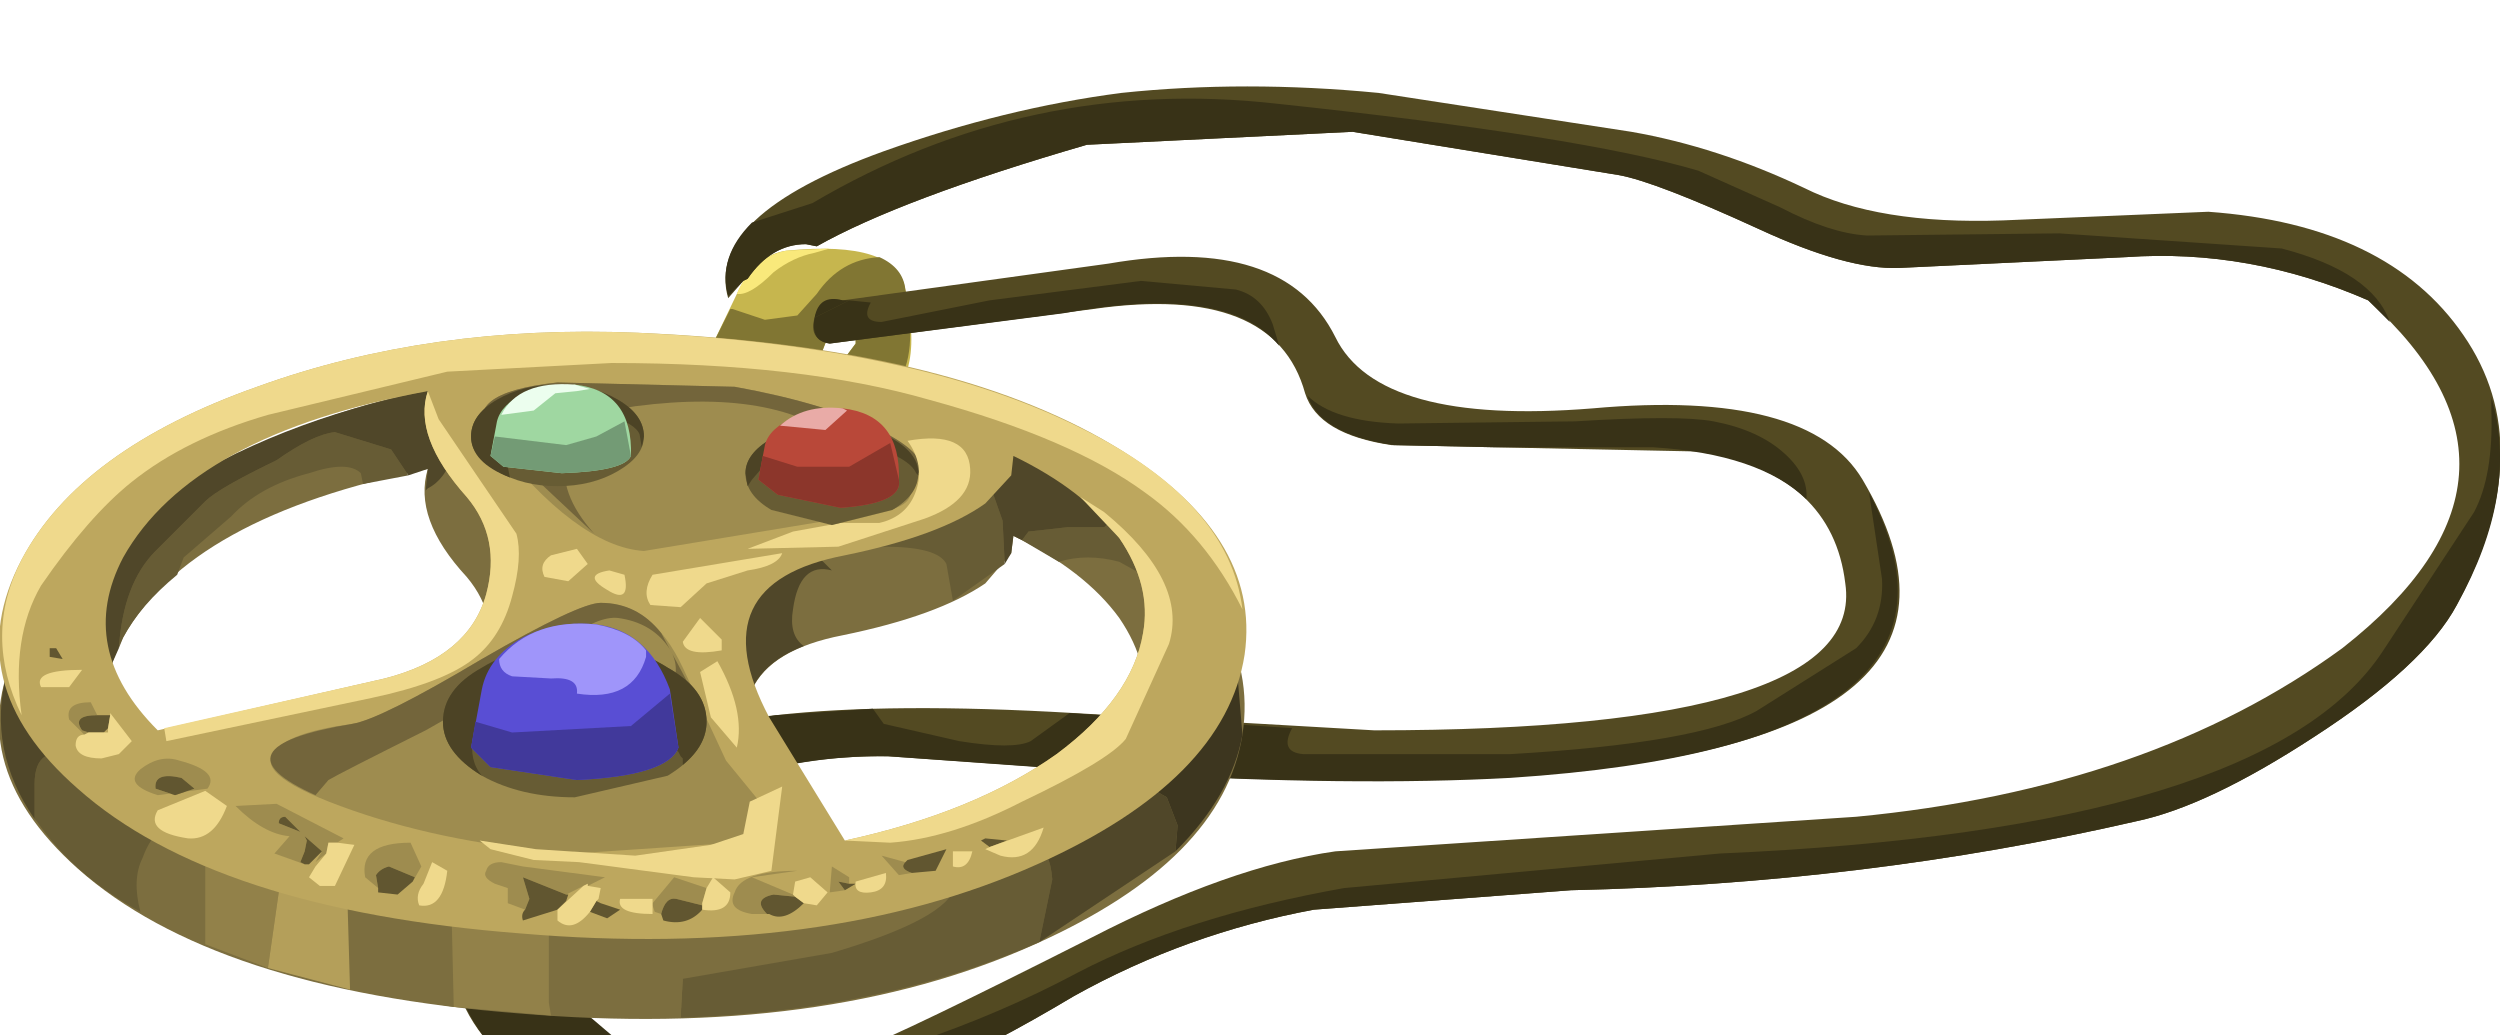 <?xml version="1.0" encoding="UTF-8" standalone="no"?>
<svg xmlns:xlink="http://www.w3.org/1999/xlink" height="23.95px" width="57.85px" xmlns="http://www.w3.org/2000/svg">
  <g transform="matrix(1.0, 0.0, 0.0, 1.0, 0.0, 0.0)">
    <use height="23.95" transform="matrix(1.0, 0.0, 0.0, 1.0, 0.0, 2.0)" width="57.85" xlink:href="#shape0"/>
  </g>
  <defs>
    <g id="shape0" transform="matrix(1.0, 0.0, 0.0, 1.0, 0.0, -2.0)">
      <path d="M20.95 6.7 Q21.45 9.05 20.15 9.35 18.65 9.65 19.35 8.55 L19.8 7.95 19.8 7.2 Q19.45 7.1 19.25 7.55 L19.0 8.2 Q18.7 8.65 18.0 8.8 17.2 9.0 16.95 8.45 L16.45 8.05 17.1 6.7 Q17.5 5.9 18.2 5.8 20.75 5.55 20.95 6.7" fill="#c6b64e" fill-rule="evenodd" stroke="none"/>
      <path d="M19.35 8.55 L19.8 7.95 19.8 7.2 Q19.45 7.1 19.25 7.55 L19.0 8.2 Q18.7 8.65 18.0 8.8 17.2 9.0 16.95 8.45 L16.45 8.05 16.9 7.15 16.95 7.15 17.7 7.4 18.45 7.3 18.9 6.8 Q19.45 6.0 20.35 5.95 20.9 6.2 20.95 6.7 21.25 8.2 20.75 8.9 L20.4 9.25 20.15 9.35 Q18.65 9.65 19.35 8.55" fill="#817633" fill-rule="evenodd" stroke="none"/>
      <path d="M17.05 6.8 Q17.4 5.95 18.2 5.8 L19.2 5.75 18.85 5.85 Q18.35 5.95 17.9 6.3 17.35 6.85 17.05 6.8" fill="#f9e97b" fill-rule="evenodd" stroke="none"/>
      <path d="M11.6 24.45 Q9.1 21.95 12.25 19.2 14.95 16.85 17.95 16.55 20.6 16.25 24.85 16.5 L31.8 16.9 Q43.2 16.9 42.7 13.5 42.4 11.0 39.4 10.45 L34.6 10.35 32.2 10.3 Q30.5 10.05 30.2 9.1 29.5 6.55 25.3 7.15 L19.2 7.95 Q18.7 7.85 18.85 7.35 19.0 6.85 19.5 6.95 L25.65 6.1 Q29.7 5.4 30.9 7.8 31.9 9.85 36.85 9.45 41.85 9.0 43.1 11.1 46.7 17.2 35.15 17.95 31.55 18.2 26.25 17.9 L20.55 17.5 Q16.6 17.45 13.25 19.9 12.95 23.15 14.0 24.0 14.9 24.7 18.5 24.7 L19.85 24.3 Q20.9 23.9 25.25 21.7 28.45 20.05 30.9 19.7 L42.95 18.9 Q49.75 18.25 54.2 15.0 59.3 11.0 54.8 6.95 52.05 5.75 49.2 5.95 L43.95 6.2 Q42.75 6.25 40.7 5.3 38.3 4.2 37.45 4.05 L31.3 3.05 25.15 3.35 Q20.85 4.6 18.9 5.7 L18.65 5.65 Q17.85 5.65 17.3 6.45 L17.2 6.5 16.85 6.9 Q16.3 5.0 20.45 3.5 23.25 2.5 25.95 2.15 28.8 1.85 31.9 2.15 L37.75 3.05 Q39.75 3.4 41.75 4.35 43.45 5.2 46.35 5.1 L51.1 4.9 Q55.25 5.2 57.0 7.75 58.8 10.35 56.85 14.0 56.1 15.4 53.55 17.05 51.1 18.65 49.45 19.0 43.15 20.45 36.35 20.6 L30.4 21.05 Q27.45 21.6 24.85 23.05 21.0 25.35 18.75 25.7 13.7 26.55 11.6 24.45" fill="#534a22" fill-rule="evenodd" stroke="none"/>
      <path d="M11.6 24.45 Q10.8 23.65 10.55 22.65 L13.5 23.4 14.5 24.25 14.2 24.5 Q14.05 24.95 14.75 25.2 L16.8 25.25 Q21.4 24.4 24.95 22.5 27.45 21.2 31.1 20.55 L39.8 19.75 Q52.45 19.2 55.15 15.05 L57.25 11.85 Q57.7 11.0 57.65 9.5 L57.65 9.2 Q58.3 11.4 56.85 14.0 56.1 15.4 53.55 17.05 51.1 18.65 49.45 19.0 43.15 20.45 36.35 20.6 L30.4 21.05 Q27.45 21.6 24.85 23.05 21.0 25.35 18.75 25.7 13.7 26.55 11.6 24.45" fill="#383217" fill-rule="evenodd" stroke="none"/>
      <path d="M43.55 13.4 L43.25 11.4 Q46.35 17.25 34.95 18.0 31.3 18.2 26.1 17.9 L20.55 17.5 Q17.4 17.45 14.4 19.15 L13.15 19.05 17.35 16.65 17.95 16.55 20.2 16.4 20.45 16.75 22.2 17.15 Q23.45 17.35 23.85 17.15 L24.75 16.5 29.9 16.85 Q29.6 17.4 30.15 17.45 L34.95 17.45 Q39.3 17.2 40.65 16.45 L42.95 15.0 Q43.6 14.35 43.55 13.4" fill="#383217" fill-rule="evenodd" stroke="none"/>
      <path d="M19.2 7.95 Q18.75 7.9 18.85 7.35 L19.65 6.95 20.15 7.0 Q19.9 7.45 20.4 7.45 L22.9 6.95 26.4 6.5 28.6 6.7 Q29.2 6.85 29.45 7.5 L29.6 8.0 Q28.4 6.55 24.6 7.25 L19.2 7.95" fill="#383217" fill-rule="evenodd" stroke="none"/>
      <path d="M36.45 9.75 Q38.85 9.6 39.65 9.75 40.7 9.95 41.3 10.5 41.85 11.0 41.8 11.55 40.7 10.5 38.25 10.35 L34.6 10.35 32.25 10.3 Q30.55 10.05 30.25 9.15 30.85 9.75 32.35 9.8 L36.45 9.75" fill="#383217" fill-rule="evenodd" stroke="none"/>
      <path d="M49.2 5.95 L43.95 6.2 Q42.75 6.25 40.7 5.3 38.3 4.2 37.45 4.05 L31.3 3.05 25.15 3.35 Q20.85 4.6 18.9 5.7 L18.65 5.65 Q17.85 5.65 17.3 6.45 L17.2 6.5 16.85 6.85 Q16.6 5.95 17.4 5.15 L18.8 4.7 Q23.8 1.75 29.55 2.4 36.6 3.15 39.3 3.95 L41.2 4.8 Q42.35 5.4 43.2 5.45 L47.65 5.4 52.8 5.75 Q54.9 6.3 55.3 7.45 L54.8 6.95 Q52.05 5.75 49.2 5.95" fill="#383217" fill-rule="evenodd" stroke="none"/>
      <path d="M19.5 6.95 L19.65 6.95 18.85 7.35 Q18.95 6.8 19.5 6.95" fill="#383217" fill-rule="evenodd" stroke="none"/>
      <path d="M22.8 13.5 Q21.7 14.25 19.5 14.7 16.15 15.35 17.8 18.45 L19.55 21.3 Q22.55 20.65 24.45 19.3 26.2 18.0 26.45 16.5 26.65 15.4 25.9 14.3 25.1 13.2 23.45 12.4 L23.4 12.8 22.8 13.5 M0.5 14.8 Q1.9 12.15 5.85 10.35 10.0 8.45 14.6 8.65 21.65 8.95 25.65 11.7 29.2 14.1 28.75 17.0 28.3 19.9 23.95 21.85 19.05 24.05 12.0 23.45 4.95 22.9 1.8 20.1 -1.0 17.6 0.5 14.8 M9.9 10.85 Q4.4 11.95 2.85 14.75 1.75 16.85 3.65 18.75 L8.9 17.55 Q10.85 17.05 11.25 15.55 11.6 14.3 10.8 13.35 9.55 12.0 9.9 10.85" fill="#7c6e3f" fill-rule="evenodd" stroke="none"/>
      <path d="M0.15 15.6 L0.55 14.7 2.55 15.45 2.5 15.65 2.4 15.85 0.35 16.0 0.15 15.6" fill="#675c35" fill-rule="evenodd" stroke="none"/>
      <path d="M7.15 10.95 Q6.0 11.25 5.35 11.95 L4.25 12.9 4.1 13.3 Q3.25 14.0 2.85 14.75 L2.75 15.0 Q2.85 13.5 3.6 12.75 L4.75 11.6 Q5.05 11.3 6.4 10.65 7.25 10.05 7.75 10.0 L9.05 10.4 9.45 11.0 8.4 11.2 8.35 10.95 Q8.05 10.65 7.15 10.95" fill="#675c35" fill-rule="evenodd" stroke="none"/>
      <path d="M10.45 10.7 L10.7 8.9 11.0 8.85 10.45 10.7" fill="#675c35" fill-rule="evenodd" stroke="none"/>
      <path d="M24.5 13.0 L23.65 12.5 23.8 12.3 24.7 12.2 25.55 12.2 25.9 11.9 27.2 12.95 Q27.1 13.55 26.8 13.5 L26.35 13.25 25.9 13.0 Q25.15 12.8 24.5 13.0" fill="#675c35" fill-rule="evenodd" stroke="none"/>
      <path d="M18.8 12.7 L19.15 9.15 21.8 9.85 22.9 11.2 23.2 12.05 23.25 13.05 22.05 13.9 21.9 13.05 Q21.7 12.65 20.45 12.65 L18.8 12.75 18.8 12.7" fill="#675c35" fill-rule="evenodd" stroke="none"/>
      <path d="M3.3 19.85 Q3.05 20.35 3.25 21.1 1.7 20.25 0.85 19.0 L0.8 18.95 0.8 18.15 Q0.8 17.65 1.05 17.5 L0.35 16.05 0.65 16.1 Q1.4 16.3 1.8 16.75 L2.45 17.85 Q2.75 18.4 3.6 18.75 L4.4 19.05 Q3.65 18.9 3.3 19.85" fill="#675c35" fill-rule="evenodd" stroke="none"/>
      <path d="M24.35 20.35 L24.05 21.8 Q20.4 23.4 15.75 23.55 L15.8 22.65 19.25 22.05 Q21.95 21.25 22.1 20.5 L23.95 19.6 Q24.3 19.65 24.35 20.35" fill="#675c35" fill-rule="evenodd" stroke="none"/>
      <path d="M24.35 20.35 Q24.3 19.65 23.95 19.6 26.15 18.15 26.45 16.5 L26.45 15.95 28.05 14.1 28.6 15.2 26.3 18.05 27.0 18.45 27.25 19.1 27.2 19.7 24.05 21.8 24.35 20.35" fill="#504729" fill-rule="evenodd" stroke="none"/>
      <path d="M0.15 15.6 L0.35 16.0 0.35 16.05 1.05 17.5 Q0.8 17.65 0.8 18.15 L0.8 18.95 Q-0.3 17.35 0.15 15.6" fill="#504729" fill-rule="evenodd" stroke="none"/>
      <path d="M4.75 11.6 L3.6 12.75 Q2.85 13.5 2.75 15.0 L2.55 15.45 0.55 14.7 Q1.65 12.65 4.4 11.05 7.2 9.45 10.7 8.9 10.7 10.9 9.9 11.3 L9.85 11.35 9.9 10.85 9.45 11.0 9.05 10.4 7.75 10.0 Q7.25 10.05 6.4 10.65 5.05 11.3 4.75 11.6" fill="#504729" fill-rule="evenodd" stroke="none"/>
      <path d="M23.25 13.05 L23.2 12.05 22.9 11.2 21.8 9.85 Q24.3 10.7 25.9 11.9 L25.55 12.2 24.7 12.2 23.8 12.3 23.65 12.5 23.45 12.4 23.4 12.8 23.25 13.05" fill="#504729" fill-rule="evenodd" stroke="none"/>
      <path d="M17.55 11.4 L18.8 12.7 18.8 12.75 19.25 13.2 Q18.5 13.0 18.35 14.1 18.25 14.7 18.6 14.95 17.55 15.35 17.3 16.2 L16.75 16.15 16.1 16.0 16.0 15.35 Q16.0 14.35 16.5 13.3 L17.55 11.4" fill="#504729" fill-rule="evenodd" stroke="none"/>
      <path d="M27.0 18.45 L26.3 18.05 28.6 15.2 28.75 17.0 Q28.5 18.4 27.2 19.7 L27.25 19.1 27.0 18.45" fill="#3d361f" fill-rule="evenodd" stroke="none"/>
      <path d="M4.75 19.6 L4.75 21.85 4.45 21.75 4.5 21.2 4.7 19.6 4.75 19.6" fill="#7c6e3f" fill-rule="evenodd" stroke="none"/>
      <path d="M8.1 22.9 L7.95 19.7 10.05 19.7 11.7 20.05 10.6 20.6 Q10.35 20.85 10.45 21.15 L10.5 23.3 8.1 22.9" fill="#7c6e3f" fill-rule="evenodd" stroke="none"/>
      <path d="M15.8 22.65 L15.75 23.55 12.75 23.5 12.7 23.2 12.7 20.25 14.85 20.6 15.25 20.65 15.45 20.95 Q15.7 21.35 15.8 22.65" fill="#7c6e3f" fill-rule="evenodd" stroke="none"/>
      <path d="M10.5 23.3 L10.45 21.15 Q10.35 20.85 10.6 20.6 L12.7 19.5 12.7 23.2 12.75 23.5 10.5 23.3" fill="#928149" fill-rule="evenodd" stroke="none"/>
      <path d="M4.95 18.5 L5.0 18.45 7.2 17.95 7.15 19.1 6.6 20.4 6.5 20.3 6.2 22.4 4.75 21.85 4.75 19.6 Q4.75 18.6 4.95 18.5" fill="#928149" fill-rule="evenodd" stroke="none"/>
      <path d="M7.75 17.8 L7.95 17.75 8.1 22.9 6.2 22.4 6.5 20.3 6.6 20.4 7.75 17.8" fill="#b49f5a" fill-rule="evenodd" stroke="none"/>
      <path d="M22.8 11.65 Q21.75 12.4 19.55 12.85 16.15 13.5 17.8 16.6 L19.55 19.45 Q22.55 18.8 24.45 17.45 26.2 16.15 26.45 14.65 26.65 13.55 25.9 12.45 25.1 11.35 23.45 10.55 L23.4 11.0 22.8 11.65 M0.5 12.95 Q1.85 10.4 5.95 8.95 9.95 7.5 14.75 7.7 21.9 8.0 25.75 10.3 29.2 12.35 28.8 15.15 28.35 18.05 24.0 20.0 19.1 22.2 12.05 21.6 4.95 21.05 1.8 18.25 -1.0 15.8 0.5 12.95 M10.8 11.5 Q9.55 10.1 9.9 9.05 4.45 10.05 2.85 12.9 1.75 15.0 3.65 16.9 L8.9 15.7 Q10.85 15.2 11.25 13.75 11.6 12.45 10.8 11.5" fill="#bda75e" fill-rule="evenodd" stroke="none"/>
      <path d="M8.15 18.75 Q5.85 17.95 6.35 17.4 6.65 16.95 8.15 16.75 8.8 16.65 11.15 15.25 13.4 13.95 13.9 13.95 15.1 13.95 15.8 15.45 L16.8 17.6 17.7 18.7 Q17.9 19.15 17.0 19.5 L13.3 19.75 Q10.45 19.55 8.15 18.75" fill="#9e8c4f" fill-rule="evenodd" stroke="none"/>
      <path d="M17.0 8.95 Q19.25 9.35 20.45 10.05 21.5 10.6 21.25 10.95 L21.05 11.5 Q20.95 11.75 20.35 11.85 L14.9 12.75 Q13.35 12.65 11.35 10.1 10.6 9.1 12.9 8.85 L17.0 8.95" fill="#9e8c4f" fill-rule="evenodd" stroke="none"/>
      <path d="M4.2 18.0 Q3.55 17.85 3.6 18.25 L4.05 18.4 4.5 18.25 4.2 18.0 M3.65 18.4 Q2.85 18.15 3.25 17.8 3.7 17.45 4.15 17.6 5.1 17.85 4.8 18.25 L3.65 18.4" fill="#9e8c4f" fill-rule="evenodd" stroke="none"/>
      <path d="M6.95 19.25 L6.6 18.9 Q6.45 18.9 6.45 19.05 L6.95 19.25 M7.95 19.4 L7.8 19.5 7.6 19.5 7.55 19.75 7.3 19.95 7.45 19.7 7.05 19.35 7.1 19.45 7.05 19.7 6.95 19.95 7.05 20.0 6.35 19.75 6.7 19.35 Q6.1 19.3 5.45 18.65 L6.4 18.6 7.95 19.4" fill="#9e8c4f" fill-rule="evenodd" stroke="none"/>
      <path d="M8.45 20.3 Q8.3 19.5 9.5 19.5 L9.75 20.05 9.55 20.4 9.6 20.3 9.0 20.05 Q8.8 20.1 8.7 20.25 L8.75 20.55 8.45 20.3" fill="#9e8c4f" fill-rule="evenodd" stroke="none"/>
      <path d="M12.1 20.3 L12.25 20.8 12.15 21.05 11.75 20.9 11.75 20.55 11.45 20.45 Q11.15 20.3 11.25 20.15 11.3 19.95 11.6 19.95 L12.1 20.05 14.0 20.3 13.6 20.5 13.6 20.45 13.1 20.7 12.1 20.3" fill="#9e8c4f" fill-rule="evenodd" stroke="none"/>
      <path d="M15.1 20.9 L15.6 20.3 16.35 20.55 16.25 20.9 16.25 20.95 15.65 20.8 Q15.4 20.75 15.3 21.15 L15.15 21.1 15.1 20.95 15.1 20.9" fill="#9e8c4f" fill-rule="evenodd" stroke="none"/>
      <path d="M18.4 20.75 L17.9 20.7 Q17.4 20.8 17.75 21.15 L17.4 21.15 Q16.8 21.05 17.0 20.65 17.15 20.15 18.45 20.15 L17.4 20.3 18.35 20.7 18.4 20.75" fill="#9e8c4f" fill-rule="evenodd" stroke="none"/>
      <path d="M19.55 20.6 L19.2 20.65 19.25 20.05 19.65 20.3 19.65 20.45 19.4 20.4 19.55 20.6" fill="#9e8c4f" fill-rule="evenodd" stroke="none"/>
      <path d="M20.8 20.25 L20.4 19.8 20.95 19.95 Q20.8 20.1 21.1 20.2 L20.8 20.25" fill="#9e8c4f" fill-rule="evenodd" stroke="none"/>
      <path d="M1.9 16.9 L2.05 16.95 1.95 17.0 1.6 16.65 Q1.5 16.25 2.1 16.25 L2.25 16.55 Q1.65 16.55 1.9 16.9" fill="#9e8c4f" fill-rule="evenodd" stroke="none"/>
      <path d="M2.25 16.55 L2.55 16.55 2.5 16.85 2.4 16.95 2.05 16.95 1.9 16.9 Q1.65 16.55 2.25 16.55" fill="#615630" fill-rule="evenodd" stroke="none"/>
      <path d="M4.5 18.25 L4.05 18.4 3.6 18.25 Q3.55 17.85 4.2 18.0 L4.5 18.25" fill="#615630" fill-rule="evenodd" stroke="none"/>
      <path d="M6.45 19.05 Q6.45 18.9 6.6 18.9 L6.95 19.25 6.45 19.05" fill="#615630" fill-rule="evenodd" stroke="none"/>
      <path d="M7.45 19.7 L7.15 20.0 7.05 20.0 6.95 19.95 7.05 19.7 7.1 19.45 7.05 19.35 7.45 19.7" fill="#615630" fill-rule="evenodd" stroke="none"/>
      <path d="M9.0 20.05 L9.6 20.3 9.55 20.4 9.2 20.7 8.75 20.65 8.75 20.55 8.7 20.25 Q8.8 20.1 9.0 20.05" fill="#615630" fill-rule="evenodd" stroke="none"/>
      <path d="M12.1 21.3 Q12.05 21.15 12.15 21.05 L12.25 20.8 12.1 20.3 13.1 20.7 13.15 20.7 13.1 20.85 12.9 21.05 12.1 21.3" fill="#615630" fill-rule="evenodd" stroke="none"/>
      <path d="M13.65 21.1 L13.8 20.85 13.9 20.9 14.35 21.05 14.05 21.25 13.65 21.1" fill="#615630" fill-rule="evenodd" stroke="none"/>
      <path d="M16.25 20.95 L16.25 21.05 Q15.9 21.45 15.35 21.3 L15.3 21.15 Q15.4 20.75 15.65 20.8 L16.25 20.95" fill="#615630" fill-rule="evenodd" stroke="none"/>
      <path d="M18.4 20.75 L18.6 20.9 Q18.15 21.35 17.8 21.15 L17.75 21.15 Q17.4 20.8 17.9 20.7 L18.4 20.75" fill="#615630" fill-rule="evenodd" stroke="none"/>
      <path d="M19.55 20.6 L19.4 20.4 19.65 20.45 19.8 20.45 19.55 20.6" fill="#615630" fill-rule="evenodd" stroke="none"/>
      <path d="M21.1 20.2 Q20.8 20.1 20.95 19.95 L21.0 19.9 21.9 19.65 21.65 20.15 21.1 20.2" fill="#615630" fill-rule="evenodd" stroke="none"/>
      <path d="M22.8 19.4 L23.3 19.45 22.9 19.6 22.7 19.45 22.8 19.4" fill="#615630" fill-rule="evenodd" stroke="none"/>
      <path d="M1.3 15.0 L1.45 15.25 1.15 15.2 1.15 15.0 1.3 15.0" fill="#615630" fill-rule="evenodd" stroke="none"/>
      <path d="M10.35 8.6 L6.2 9.6 Q4.3 10.15 3.05 11.15 2.05 11.95 0.95 13.55 0.25 14.75 0.5 16.55 -0.4 14.7 0.5 12.95 1.85 10.4 5.95 8.95 9.95 7.5 14.75 7.7 21.2 8.0 25.0 9.9 28.45 11.6 28.75 14.1 27.9 12.4 26.5 11.4 24.8 10.15 21.5 9.25 18.55 8.4 14.15 8.4 L10.35 8.6" fill="#efd98c" fill-rule="evenodd" stroke="none"/>
      <path d="M9.9 9.05 L10.15 9.7 11.1 11.1 11.95 12.35 Q12.1 12.9 11.85 13.8 11.6 14.75 10.95 15.25 10.25 15.8 8.6 16.15 L3.85 17.15 3.8 16.85 8.9 15.7 Q10.85 15.2 11.25 13.75 11.6 12.45 10.8 11.5 9.55 10.1 9.9 9.05" fill="#efd98c" fill-rule="evenodd" stroke="none"/>
      <path d="M25.0 11.5 L25.55 11.85 Q27.5 13.45 27.05 14.9 L26.05 17.1 Q25.65 17.6 23.65 18.55 22.0 19.4 20.6 19.5 L19.55 19.45 Q22.55 18.8 24.45 17.45 26.2 16.15 26.45 14.65 26.65 13.55 25.9 12.45 L25.0 11.5" fill="#efd98c" fill-rule="evenodd" stroke="none"/>
      <path d="M0.95 15.9 Q0.75 15.5 1.9 15.5 L1.6 15.9 0.95 15.9" fill="#efd98c" fill-rule="evenodd" stroke="none"/>
      <path d="M3.05 17.15 L2.75 17.45 2.35 17.55 Q1.8 17.55 1.75 17.25 1.75 17.0 1.95 17.0 L2.05 16.95 2.5 16.95 2.5 16.85 2.55 16.55 2.55 16.5 3.05 17.15" fill="#efd98c" fill-rule="evenodd" stroke="none"/>
      <path d="M4.35 19.4 Q3.35 19.25 3.65 18.75 L4.75 18.3 5.25 18.65 Q4.95 19.45 4.35 19.4" fill="#efd98c" fill-rule="evenodd" stroke="none"/>
      <path d="M7.75 20.5 L7.4 20.5 7.15 20.3 7.3 20.05 7.55 19.75 7.6 19.5 7.8 19.5 8.2 19.55 7.75 20.5" fill="#efd98c" fill-rule="evenodd" stroke="none"/>
      <path d="M10.35 20.15 Q10.25 21.05 9.7 20.95 9.6 20.7 9.8 20.45 L10.0 19.95 10.35 20.15" fill="#efd98c" fill-rule="evenodd" stroke="none"/>
      <path d="M13.85 20.8 L13.8 20.85 13.65 21.1 Q13.25 21.6 12.9 21.3 L12.9 21.05 13.5 20.5 13.6 20.45 13.6 20.5 13.9 20.55 13.85 20.8" fill="#efd98c" fill-rule="evenodd" stroke="none"/>
      <path d="M15.1 20.8 L15.1 21.15 Q14.25 21.15 14.35 20.8 L15.1 20.8" fill="#efd98c" fill-rule="evenodd" stroke="none"/>
      <path d="M16.25 21.05 L16.25 20.9 16.35 20.55 16.5 20.3 16.9 20.65 Q16.9 21.15 16.25 21.05" fill="#efd98c" fill-rule="evenodd" stroke="none"/>
      <path d="M18.6 20.9 L18.4 20.75 18.35 20.7 18.4 20.4 18.75 20.3 19.15 20.65 18.9 20.95 18.6 20.9" fill="#efd98c" fill-rule="evenodd" stroke="none"/>
      <path d="M20.5 20.2 Q20.55 20.6 20.15 20.65 19.75 20.7 19.8 20.4 L20.5 20.2" fill="#efd98c" fill-rule="evenodd" stroke="none"/>
      <path d="M22.5 19.7 Q22.4 20.15 22.05 20.05 L22.05 19.7 22.5 19.7" fill="#efd98c" fill-rule="evenodd" stroke="none"/>
      <path d="M22.9 19.6 L24.15 19.15 Q23.9 20.0 23.15 19.8 L22.8 19.65 22.9 19.6" fill="#efd98c" fill-rule="evenodd" stroke="none"/>
      <path d="M7.6 18.05 L7.3 18.4 Q4.85 17.3 8.15 16.75 8.8 16.65 11.15 15.25 13.4 13.95 13.9 13.95 14.75 13.95 15.3 14.65 L16.05 16.05 15.3 16.4 15.2 16.4 15.1 16.45 15.4 16.15 Q15.85 15.5 15.45 14.95 15.05 14.4 14.3 14.3 13.85 14.25 13.1 14.8 L12.05 15.65 9.85 16.9 Q7.85 17.9 7.6 18.05" fill="#73653b" fill-rule="evenodd" stroke="none"/>
      <path d="M13.1 10.55 Q12.9 11.4 13.75 12.35 L11.35 10.1 Q10.6 9.1 12.9 8.85 L17.0 8.95 Q19.2 9.35 20.45 10.0 21.5 10.55 21.25 10.95 L20.8 10.75 19.85 10.65 19.7 10.4 Q18.15 8.95 14.7 9.4 13.35 9.6 13.1 10.55" fill="#73653b" fill-rule="evenodd" stroke="none"/>
      <path d="M21.0 10.2 Q22.4 9.95 22.45 10.85 22.5 11.6 21.4 12.0 L19.4 12.65 17.3 12.7 18.35 12.3 19.45 12.1 20.35 12.1 Q21.0 11.95 21.2 11.35 21.4 10.75 21.0 10.2" fill="#efd98c" fill-rule="evenodd" stroke="none"/>
      <path d="M13.35 12.7 L13.6 13.05 13.15 13.45 12.6 13.35 Q12.45 13.05 12.75 12.85 L13.35 12.7" fill="#efd98c" fill-rule="evenodd" stroke="none"/>
      <path d="M14.1 13.2 L14.45 13.3 Q14.6 14.0 14.05 13.65 13.45 13.3 14.1 13.2" fill="#efd98c" fill-rule="evenodd" stroke="none"/>
      <path d="M15.1 13.3 L18.1 12.8 Q18.0 13.1 17.3 13.2 L16.35 13.5 15.75 14.05 15.05 14.0 Q14.85 13.7 15.1 13.3" fill="#efd98c" fill-rule="evenodd" stroke="none"/>
      <path d="M16.2 14.3 L16.7 14.8 16.7 15.05 Q15.85 15.2 15.8 14.85 L16.2 14.3" fill="#efd98c" fill-rule="evenodd" stroke="none"/>
      <path d="M16.2 15.55 L16.6 15.3 Q17.25 16.45 17.05 17.3 L16.45 16.6 16.2 15.55" fill="#efd98c" fill-rule="evenodd" stroke="none"/>
      <path d="M12.35 19.9 L11.35 19.65 11.1 19.45 12.4 19.65 14.7 19.8 16.45 19.55 17.2 19.3 17.35 18.55 18.1 18.2 17.85 20.15 17.0 20.35 16.05 20.3 13.4 19.95 12.35 19.9" fill="#efd98c" fill-rule="evenodd" stroke="none"/>
      <path d="M11.5 9.25 Q12.1 8.9 12.9 8.9 13.7 8.9 14.3 9.25 14.9 9.6 14.9 10.1 14.9 10.55 14.3 10.9 13.7 11.25 12.9 11.25 12.1 11.25 11.5 10.9 10.9 10.55 10.9 10.1 10.9 9.6 11.5 9.25" fill="#675c34" fill-rule="evenodd" stroke="none"/>
      <path d="M21.25 10.95 Q21.25 11.45 20.65 11.8 L19.25 12.15 17.85 11.8 Q17.25 11.45 17.25 10.95 17.25 10.5 17.85 10.15 18.45 9.8 19.25 9.8 20.05 9.8 20.65 10.15 21.25 10.5 21.25 10.95" fill="#675c34" fill-rule="evenodd" stroke="none"/>
      <path d="M11.15 15.45 Q12.05 14.9 13.3 14.9 14.6 14.9 15.45 15.45 16.35 15.95 16.35 16.7 16.35 17.4 15.45 17.95 L13.3 18.45 Q12.05 18.45 11.15 17.95 10.25 17.4 10.25 16.7 10.25 15.95 11.15 15.45" fill="#675c34" fill-rule="evenodd" stroke="none"/>
      <path d="M11.9 15.85 Q11.05 16.2 10.95 17.05 10.85 17.6 11.15 17.95 10.25 17.4 10.25 16.7 10.25 15.95 11.15 15.45 12.05 14.9 13.3 14.9 14.6 14.9 15.45 15.45 16.35 15.95 16.35 16.7 16.35 17.25 15.8 17.7 L15.8 17.55 15.75 17.5 15.7 17.4 15.65 17.35 Q15.35 16.5 14.4 16.25 L13.5 15.8 11.9 15.85" fill="#4c4325" fill-rule="evenodd" stroke="none"/>
      <path d="M11.8 11.05 Q10.9 10.7 10.9 10.1 10.9 9.6 11.5 9.25 12.1 8.9 12.9 8.9 13.7 8.9 14.3 9.25 14.9 9.6 14.9 10.1 L14.85 10.35 14.8 10.05 Q14.7 9.8 14.05 9.6 13.25 9.4 12.35 9.95 11.8 10.2 11.7 10.55 L11.8 11.05" fill="#4c4325" fill-rule="evenodd" stroke="none"/>
      <path d="M17.4 11.1 L17.3 11.25 17.25 10.95 Q17.25 10.5 17.85 10.15 18.45 9.8 19.25 9.8 20.05 9.8 20.65 10.15 21.25 10.5 21.25 10.95 L21.25 11.0 21.2 10.95 Q21.05 10.6 20.1 10.3 L18.0 10.4 17.4 11.1" fill="#4c4325" fill-rule="evenodd" stroke="none"/>
      <path d="M11.35 17.75 L10.9 17.3 11.15 15.95 Q11.3 15.2 12.1 14.75 12.9 14.35 13.8 14.45 15.0 14.6 15.5 15.95 L15.7 17.3 Q15.45 17.95 13.35 18.05 L11.35 17.75" fill="#594ed4" fill-rule="evenodd" stroke="none"/>
      <path d="M11.65 10.8 L11.35 10.55 11.5 9.75 Q11.6 9.35 12.15 9.1 L13.3 8.9 Q14.65 9.05 14.6 10.55 14.45 10.9 13.0 10.95 L11.65 10.8" fill="#9fd7a1" fill-rule="evenodd" stroke="none"/>
      <path d="M19.5 9.45 Q20.85 9.6 20.8 11.1 20.9 11.65 19.45 11.75 L18.0 11.45 17.55 11.1 17.7 10.3 Q17.8 9.9 18.4 9.65 L19.5 9.45" fill="#b94839" fill-rule="evenodd" stroke="none"/>
      <path d="M11.65 10.8 L11.35 10.55 11.45 10.1 13.1 10.3 13.8 10.1 14.45 9.75 14.6 10.55 Q14.45 10.9 13.0 10.95 L11.65 10.8" fill="#739b75" fill-rule="evenodd" stroke="none"/>
      <path d="M12.35 9.5 L11.6 9.6 Q12.0 8.8 13.3 8.9 L13.65 9.0 13.35 9.05 12.85 9.1 12.35 9.5" fill="#ecfeee" fill-rule="evenodd" stroke="none"/>
      <path d="M20.8 11.1 Q20.9 11.65 19.45 11.75 L18.0 11.45 17.55 11.1 17.65 10.55 18.45 10.8 19.65 10.8 20.6 10.25 20.8 11.1" fill="#8c362b" fill-rule="evenodd" stroke="none"/>
      <path d="M19.1 9.95 L18.05 9.85 Q18.6 9.35 19.5 9.45 L19.6 9.5 19.1 9.95" fill="#e9aba7" fill-rule="evenodd" stroke="none"/>
      <path d="M11.35 17.75 L10.9 17.3 11.0 16.7 11.85 16.95 14.6 16.8 15.5 16.05 15.7 17.3 Q15.45 17.95 13.35 18.05 L11.35 17.75" fill="#41399b" fill-rule="evenodd" stroke="none"/>
      <path d="M11.85 15.65 Q11.55 15.55 11.55 15.25 12.35 14.3 13.8 14.45 14.6 14.6 14.95 15.05 L14.95 15.2 Q14.65 16.25 13.35 16.05 13.4 15.65 12.75 15.7 L11.85 15.65" fill="#9f95fa" fill-rule="evenodd" stroke="none"/>
    </g>
  </defs>
</svg>
